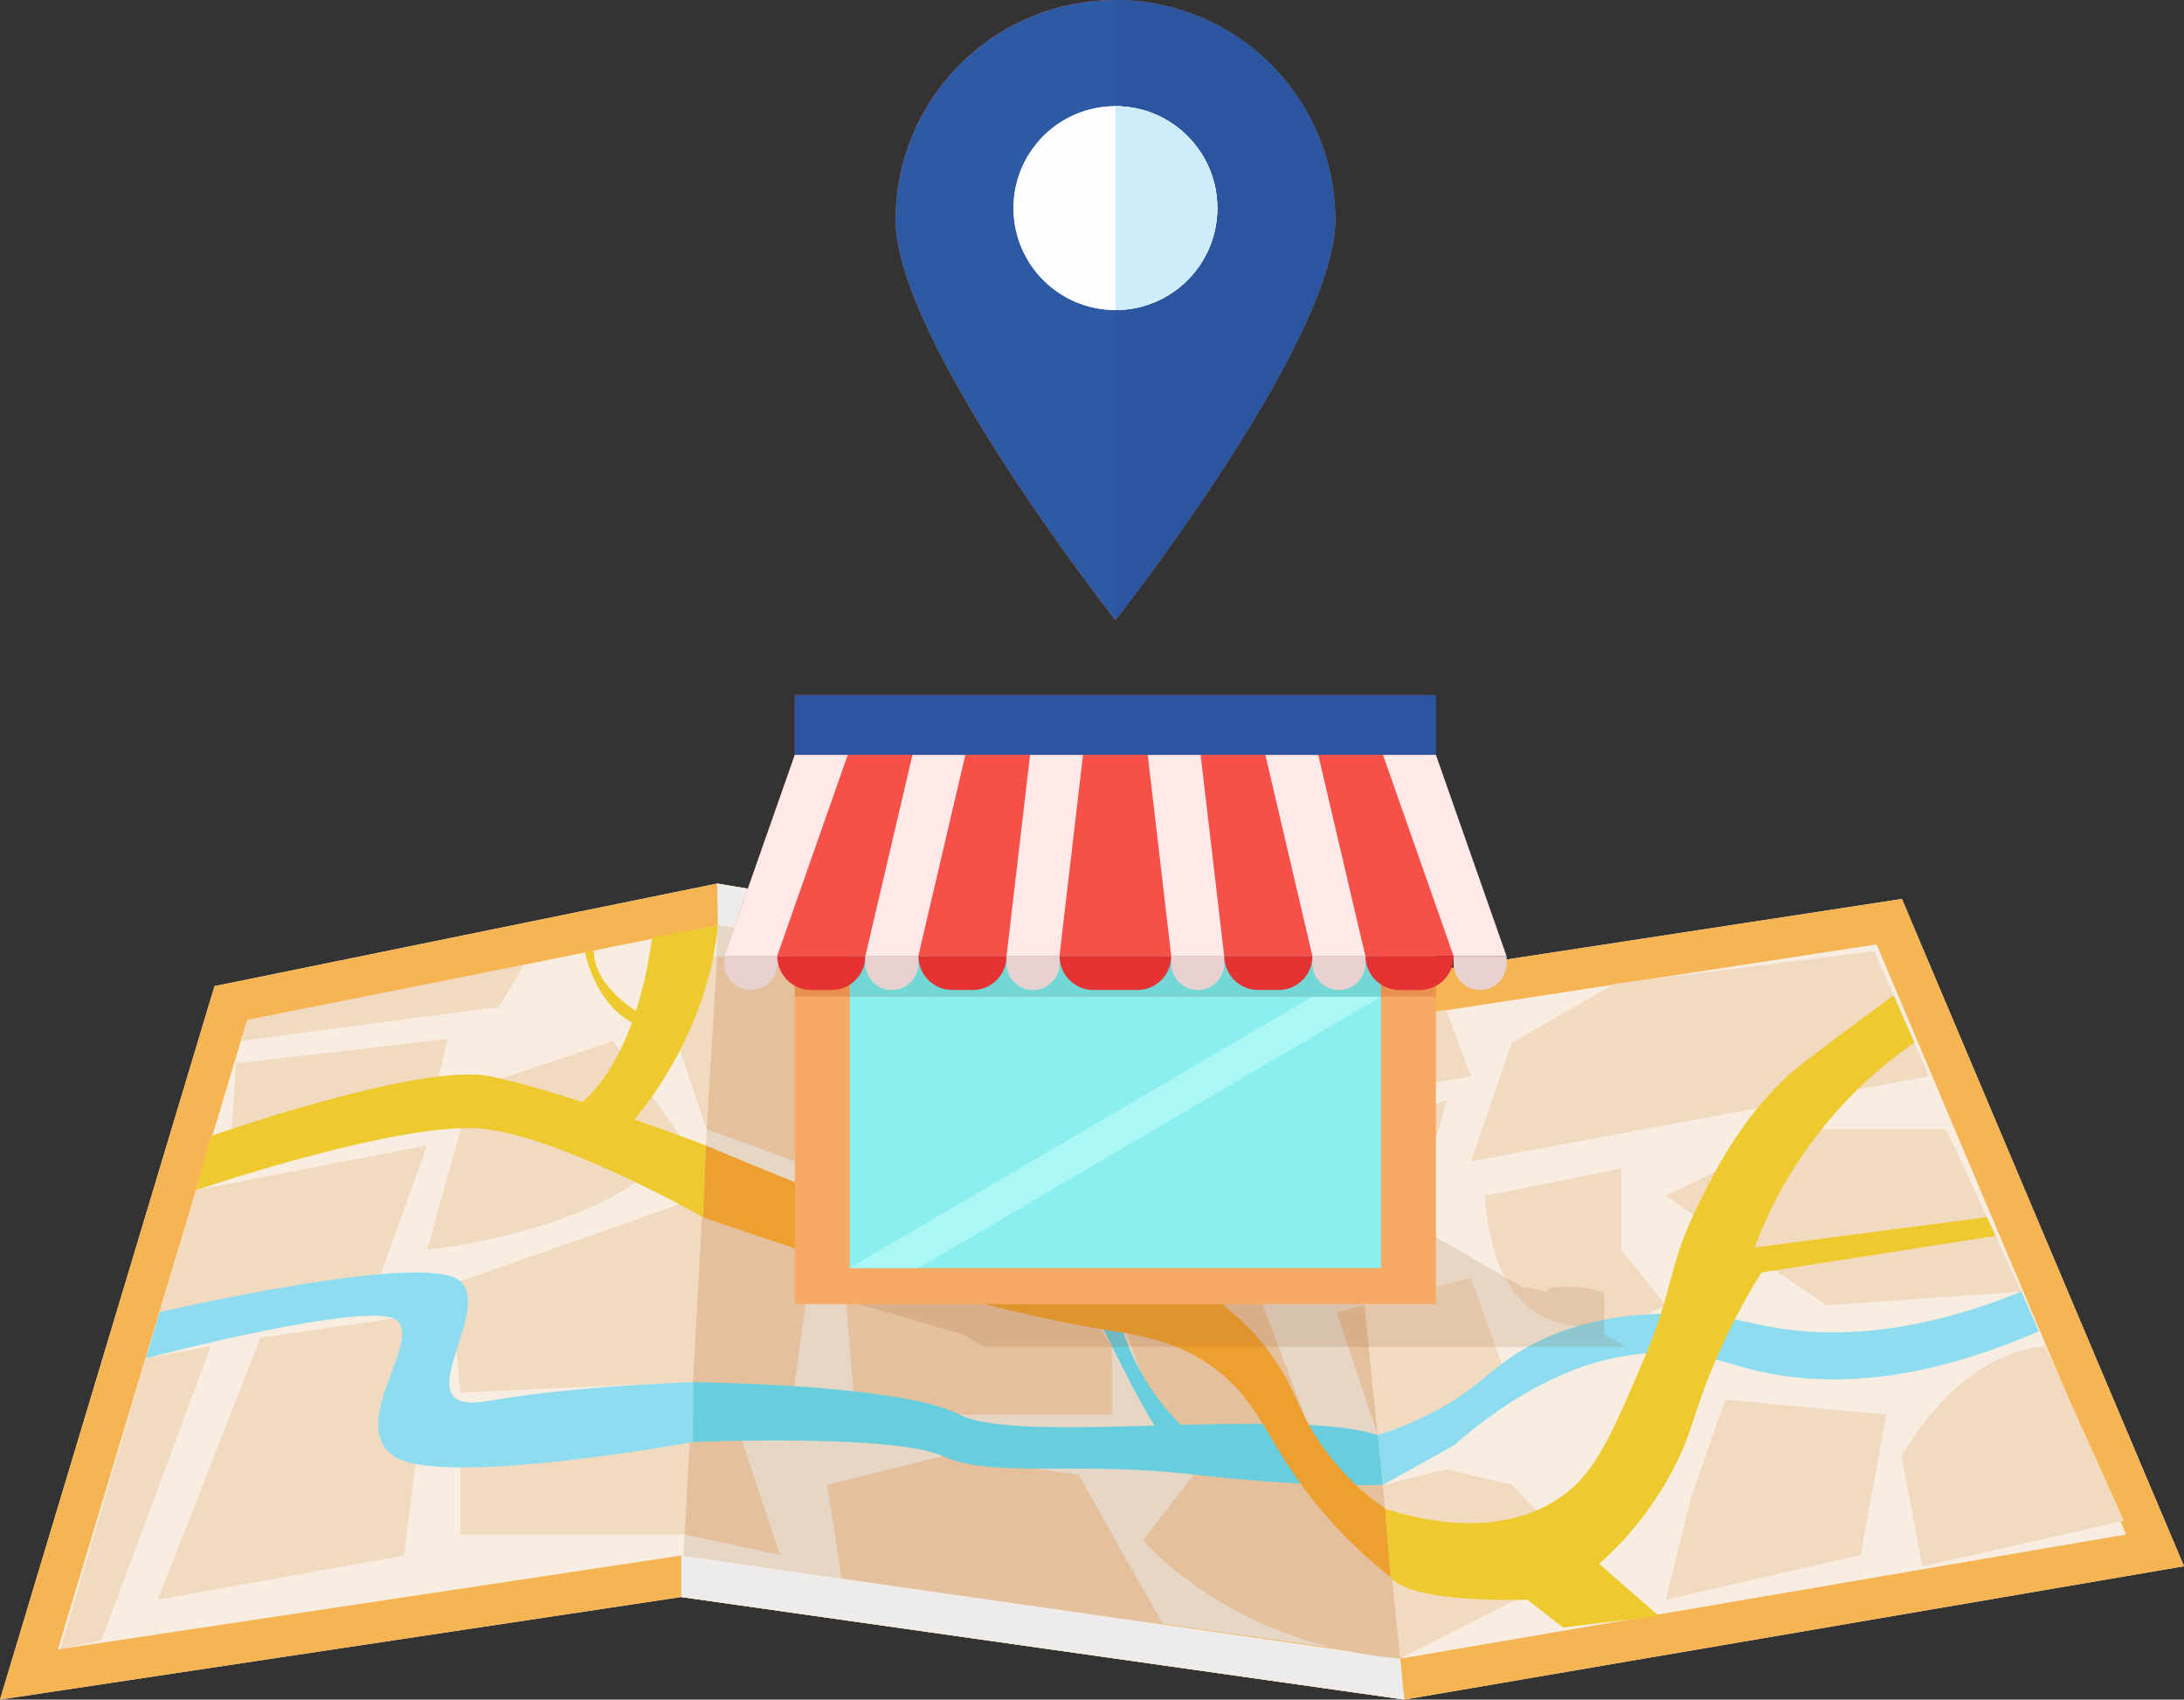<svg xmlns="http://www.w3.org/2000/svg" width="365.258" height="284.248" viewBox="0 0 365.258 284.248"><rect x="0" y="0" width="365.258" height="284.248" fill="#333333" stroke="none"/><defs><style>.a{fill:#f7ede1;}.b{fill:#e5d6c6;}.c{fill:#f6b452;}.d{fill:#edeceb;}.e{fill:#fe6125;}.f{fill:#2d5aa5;}.g{fill:#2b569f;}.h{fill:#fefefe;}.i{fill:#cfecfa;}.j{fill:#f2dac0;}.k{fill:#e5c09c;}.l{fill:#8edcef;}.m{fill:#68cddd;}.n{fill:#efca2e;}.o{fill:#eda02f;}.p{fill:#965626;opacity:0.15;}.q{fill:#f7aa66;}.r{fill:#8befef;}.s{fill:#ea914e;}.t{fill:#73d8d5;}.u{fill:#f43825;}.v{fill:#f75048;}.w{fill:#ffeae9;}.x{fill:#e8d1d1;}.y{fill:#e53333;}.z{fill:#aaf7f5;}</style></defs><g transform="translate(-34.627 -67.729)"><g transform="translate(34.627 215.503)"><path class="a" d="M399.885,354.175,269.5,376.478,148.555,359.322,34.627,376.478,70.5,257.159,154.56,240l102.934,17.156,95.214-14.582Z" transform="translate(-34.627 -240.004)"/><path class="b" d="M276.382,258.316l12.009,119.318L167.444,360.479l6.131-112.34Z" transform="translate(-53.516 -241.161)"/><g transform="translate(0 0)"><path class="c" d="M154.686,246.982l101.68,16.946,1.083.18,1.084-.166,89.934-13.774,41.727,98.7L269.4,369.532l-119.884-17-.993-.141-.992.149L44.317,368.078,75.888,263.063l78.8-16.081M154.559,240,70.5,257.16,34.627,376.478l113.928-17.156L269.5,376.478l130.383-22.3-47.178-111.6L257.493,257.16,154.559,240Z" transform="translate(-34.627 -240.004)"/></g><path class="d" d="M174.444,240l.126,6.978,103.523,17.29-.716-7.112Z" transform="translate(-54.512 -240.004)"/><path class="d" d="M287.7,388.229l.692,6.879L167.444,377.953V371Z" transform="translate(-53.516 -258.634)"/></g><g transform="translate(184.404 67.729)"><path class="e" d="M282.775,104.5c0,20.307-36.769,66.937-36.769,66.937S209.237,124.8,209.237,104.5a36.769,36.769,0,1,1,73.538,0Z" transform="translate(-209.237 -67.729)"/><path class="f" d="M282.775,104.5c0,20.307-36.769,66.937-36.769,66.937S209.237,124.8,209.237,104.5a36.769,36.769,0,1,1,73.538,0Z" transform="translate(-209.237 -67.729)"/><path class="g" d="M252.1,67.729V171.435s36.769-46.63,36.769-66.937A36.769,36.769,0,0,0,252.1,67.729Z" transform="translate(-215.333 -67.729)"/><g transform="translate(19.723 17.761)"><circle class="h" cx="17.046" cy="17.046" r="17.046"/></g><g transform="translate(19.723 17.761)"><circle class="h" cx="17.046" cy="17.046" r="17.046"/></g><path class="i" d="M252.1,88.435v34.092a17.046,17.046,0,0,0,0-34.092Z" transform="translate(-215.333 -70.674)"/></g><path class="j" d="M65.4,371.662l17.156-43.81,29.165-4.231-5.147,40.643Z" transform="translate(-4.377 -36.393)"/><path class="j" d="M124.4,343.554v20.033h37.493l1.093-20.033Z" transform="translate(-12.767 -39.227)"/><path class="k" d="M169.2,343.554l7.448,1.144,7.434,22.32-15.975-3.431Z" transform="translate(-18.984 -39.227)"/><path class="j" d="M65.744,318.939l37.019-6.44,7.72-21.445-38.626,7.472Z" transform="translate(-4.425 -31.761)"/><path class="j" d="M117.9,305.634s33.025-3.419,42.46-18.871L149,270.679l-23.589,7.934Z" transform="translate(-11.843 -28.863)"/><path class="j" d="M112.425,284.672l3.431-14.368-35.383,4.074L79.4,290.784Z" transform="translate(-6.368 -28.81)"/><path class="j" d="M82.723,265.025l46.32-9.221-4.289,7.077-43.1,5.683Z" transform="translate(-6.688 -26.748)"/><path class="j" d="M60.7,332.222l10.865-2L53.263,379.4,46.4,380.83Z" transform="translate(-1.674 -37.331)"/><path class="j" d="M122.385,315.787l1.729,17.985L163,332.056l1.7-31.151Z" transform="translate(-12.481 -33.162)"/><path class="k" d="M171.43,300.9l18.6,7.419-4,29.165-16.3-5.433Z" transform="translate(-19.214 -33.162)"/><path class="k" d="M161.734,255.569l9.169,27.506,17.994,6.591,4.575-32.31-20.835-3.206Z" transform="translate(-18.077 -26.512)"/><path class="j" d="M172.637,254.15,170.9,283.075l-9.169-27.506Z" transform="translate(-18.077 -26.512)"/><path class="k" d="M204.671,253.162v20.923l30.994-2.318-2.453-13.838Z" transform="translate(-24.183 -26.372)"/><path class="k" d="M203.424,282.242,195.9,300.094s30.285,7.727,38.517,3.649V293.661l5.775-1.179v-7.4Z" transform="translate(-22.936 -30.508)"/><path class="k" d="M198.734,311.429l2.288,27.556h42.889V327.548s-5.576-7.863-5.576-12.581Z" transform="translate(-23.339 -34.659)"/><path class="k" d="M198.331,372.092l-2.43-15.658,19.3-4.809,22.731,3.094L252.1,379.794Z" transform="translate(-22.936 -40.375)"/><path class="k" d="M251.4,265.057l8.589,14.482,30.231-.212L289,267.212l-25.918-3.971Z" transform="translate(-30.829 -27.806)"/><path class="j" d="M295.236,267.411l1.219,12.115,21.224-3.809-4.146-11.08Z" transform="translate(-37.063 -28.004)"/><path class="k" d="M256.608,290.6l-1,2.681L251.4,304.544l41.362,3.535-2.034-20.208Z" transform="translate(-30.829 -31.308)"/><path class="j" d="M297.249,287.07l16.714-4.828-7.111,25.036h-7.569Z" transform="translate(-37.35 -30.508)"/><path class="k" d="M251.4,319.175l8.589,24.018h24.865l-8.864-23.582-19.382-2.724Z" transform="translate(-30.829 -35.435)"/><path class="k" d="M299.929,322.229l-4.693,1.143,6.879,20.58Z" transform="translate(-37.063 -36.195)"/><path class="j" d="M300.707,321.47l17.751-4.582,6.862,19.157-22.427,7.148Z" transform="translate(-37.842 -35.435)"/><path class="j" d="M314.956,354.19,304.23,356.8l2.923,29.039L338.4,370.014,325.821,356.8Z" transform="translate(-38.343 -40.74)"/><path class="k" d="M297.58,356.947l-11.862-1.716H265.995l-8.523,10.991S272.3,383.812,300.5,385.986Z" transform="translate(-31.693 -40.888)"/><path class="j" d="M388.879,253.162l-43.461,5.483-17.156,9.827L321.4,288.346l76.629-14.261Z" transform="translate(-40.785 -26.372)"/><path class="j" d="M406.293,287.871H382.275L359.4,299.051l26.877,18.292,32.6-2.295Z" transform="translate(-46.189 -31.308)"/><path class="j" d="M324.148,300.144l22.8-4.59v13.617l7.434,9.264S326.505,333.9,324.148,300.144Z" transform="translate(-41.175 -32.401)"/><path class="j" d="M369.335,340.625l-5.815,16.728L359.4,374.08,392,366.6l4.289-23.464Z" transform="translate(-46.189 -38.811)"/><path class="j" d="M429.419,330.221l13.152,29.165-33.733,7.666L405.4,348.58S414.55,331.364,429.419,330.221Z" transform="translate(-52.731 -37.331)"/><path class="l" d="M413.8,326.2c-21.9,9.511-37.3,8.972-47.512,6.511-4.536-1.093-7.21-2.361-12.252-2.79-15.588-1.326-29.007,7.484-38.072,15.367l-11.869,6.585-.835-8.3a58.42,58.42,0,0,0,8.988-3.717c6.963-3.587,8.833-6.346,13.439-9.436,10.461-7.017,22.2-7.135,27.163-7.185,7.057-.071,11.16,1.288,15.727,2.149,9.412,1.773,23.271,1.894,42.317-5.829Z" transform="translate(-38.204 -35.814)"/><path class="m" d="M284.266,346.084l.835,8.3s-11.85.582-31.585-1.716-33.746.684-42.037-3.094-41.749-2.347-41.749-2.347V337.221s34.859.286,44.594,5.432S269.845,341.224,284.266,346.084Z" transform="translate(-19.214 -38.327)"/><path class="l" d="M154.561,334.178s-19.726.572-34.308,3.146,1-14.776-4.575-20.023-50.315,5.161-50.315,5.161l-2.3,7.713s38.029-10.007,42.031-6.29-8.291,17.276-.571,22.648,50.034-2.347,50.034-2.347Z" transform="translate(-4.045 -35.283)"/><path class="m" d="M264.318,335.629a39.963,39.963,0,0,1-14.01-26.877c-1.716-17.728,5.661-13.6,5.208-24.89s-8.523-23.631-8.523-23.631l-3.28-.548s10.312,17.016,8.311,24.179-8.346,22.617-5.031,29.472,10.749,22.3,13.322,23.725S264.318,335.629,264.318,335.629Z" transform="translate(-29.736 -27.299)"/><path class="n" d="M72.871,296.559s35.052-11.933,48.49-10.2,36.294,14.736,36.294,14.736l.461-12.005s-24.46-9.292-36.183-11.58-46.606,10.008-46.606,10.008Z" transform="translate(-5.439 -29.794)"/><path class="o" d="M172.173,287.757s52.741,22.731,67.9,22.16,37.6-42.046,37.6-42.046l1.219,12.114s-10.227,25.829-24.81,31.168c8.025,5.1,12.264,10.578,14.663,14.717,2.5,4.312,3.14,7.416,6.586,12.274a43.709,43.709,0,0,0,10.459,10.375l.888,11.434a79.826,79.826,0,0,1-11.651-11.294c-8.86-10.542-9.644-17.09-16.969-22.979-6.61-5.315-13.726-6.218-18.843-7.043-13.646-2.2-34.29-7.271-67.5-18.875Z" transform="translate(-19.496 -28.464)"/><path class="n" d="M295.236,267.7l6.879-1.043-5.66,13.158Z" transform="translate(-37.063 -28.291)"/><path class="n" d="M304.7,347.656c5.642,1.814,18.718,5.07,28.909-1.645,5.991-3.948,8.588-9.968,13.783-22.009,6.088-14.111,4.222-16.227,9.806-27.458,2.923-5.881,6.988-14.058,15.291-21.719,0,0,2.106-1.944,17.256-13.026h0l3.455,7.9a73.233,73.233,0,0,0-19.49,19.981,72.262,72.262,0,0,0-7.22,14.28l38.845-5.063,1.446,3.125-39.148,6.116a108.186,108.186,0,0,0-8.831,17.51c-2.421,6.117-2.8,8.7-4.822,13.139a55.228,55.228,0,0,1-13.51,18.085l9.971,8.7-15.975,1.949-6-4.655s-19.4.761-22.874-3.779Z" transform="translate(-38.409 -27.6)"/><path class="n" d="M155.356,282.22s13.48-14.137,15.317-34.081l-11.029,2.072s-1.963,20.158-12.6,28.307Z" transform="translate(-15.988 -25.658)"/><path class="n" d="M159.873,264.736s-9.613-4.518-9.721-11.574h-1.5s1.791,10.615,10.438,12.981S159.873,264.736,159.873,264.736Z" transform="translate(-16.216 -26.372)"/><path class="p" d="M325.595,317.989l.039,6.853,3.532,2.044H221.938l-3.532-2.044-23.65-6.853-.432-.25c-.863-.5.425-.9,2.874-.9s5.136.4,6,.9l.432.25c-.752-.435-.223-.814,1.185-1.01l-.64-.371-9.515-10.473H293.3l18.1,10.473.636.368a14.444,14.444,0,0,1,4.7,1.013l-.433-.25c-.862-.5.425-.9,2.875-.9s5.136.4,6,.9l.432.25Z" transform="translate(-22.674 -33.906)"/><g transform="translate(155.744 183.956)"><rect class="q" width="107.229" height="91.841" transform="translate(11.805 10.034)"/><rect class="r" width="88.851" height="76.101" transform="translate(20.994 19.74)"/><rect class="s" width="107.229" height="40.424" transform="translate(11.805 10.034)"/><rect class="t" width="88.851" height="30.717" transform="translate(20.994 19.74)"/><rect class="u" width="105.65" height="10.034" transform="translate(11.805)"/><rect class="g" width="107.229" height="10.034" transform="translate(11.805)"/><path class="v" d="M293.279,214.923H187.63l-11.805,33.643h129.26Z" transform="translate(-175.825 -204.89)"/><path class="w" d="M196.483,214.923H187.63l-11.805,33.643h8.853Z" transform="translate(-175.825 -204.89)"/><path class="w" d="M220.072,214.923h-8.853l-7.87,33.643H212.2Z" transform="translate(-179.739 -204.89)"/><path class="w" d="M243.662,214.923h-8.853l-3.935,33.643h8.853Z" transform="translate(-183.654 -204.89)"/><path class="w" d="M267.252,214.923H258.4l3.935,33.643h8.853Z" transform="translate(-187.568 -204.89)"/><path class="w" d="M290.189,214.923h-8.853l7.87,33.643h8.853Z" transform="translate(-190.83 -204.89)"/><path class="w" d="M313.126,214.923h-8.853l11.805,33.643h8.853Z" transform="translate(-194.092 -204.89)"/><path class="x" d="M180.261,259.81h0a4.436,4.436,0,0,1-4.436-4.436v-1.229H184.7v1.229A4.436,4.436,0,0,1,180.261,259.81Z" transform="translate(-175.825 -210.467)"/><path class="y" d="M195.24,259.81h-3.4a5.666,5.666,0,0,1-5.667-5.666h14.737A5.665,5.665,0,0,1,195.24,259.81Z" transform="translate(-177.296 -210.467)"/><path class="x" d="M207.785,259.81h0a4.436,4.436,0,0,1-4.436-4.436v-1.229h8.874v1.229A4.437,4.437,0,0,1,207.785,259.81Z" transform="translate(-179.739 -210.467)"/><path class="y" d="M222.764,259.81h-3.4a5.665,5.665,0,0,1-5.666-5.666h14.737A5.666,5.666,0,0,1,222.764,259.81Z" transform="translate(-181.21 -210.467)"/><path class="x" d="M235.31,259.81h0a4.436,4.436,0,0,1-4.436-4.436v-1.229h8.873v1.229A4.436,4.436,0,0,1,235.31,259.81Z" transform="translate(-183.654 -210.467)"/><path class="y" d="M254.224,259.81h-7.339a5.666,5.666,0,0,1-5.667-5.666H259.89A5.666,5.666,0,0,1,254.224,259.81Z" transform="translate(-185.125 -210.467)"/><path class="x" d="M267.422,259.81h0a4.436,4.436,0,0,1-4.436-4.436v-1.229h8.873v1.229A4.436,4.436,0,0,1,267.422,259.81Z" transform="translate(-188.221 -210.467)"/><path class="y" d="M282.4,259.81H279a5.666,5.666,0,0,1-5.667-5.666h14.737A5.665,5.665,0,0,1,282.4,259.81Z" transform="translate(-189.692 -210.467)"/><path class="x" d="M294.947,259.81h0a4.437,4.437,0,0,1-4.437-4.436v-1.229h8.874v1.229A4.436,4.436,0,0,1,294.947,259.81Z" transform="translate(-192.135 -210.467)"/><path class="y" d="M309.925,259.81h-3.4a5.665,5.665,0,0,1-5.666-5.666h14.737A5.666,5.666,0,0,1,309.925,259.81Z" transform="translate(-193.606 -210.467)"/><path class="x" d="M0,0H8.873a0,0,0,0,1,0,0V1.229A4.437,4.437,0,0,1,4.437,5.666h0A4.437,4.437,0,0,1,0,1.229V0A0,0,0,0,1,0,0Z" transform="translate(121.985 43.676)"/></g><path class="z" d="M200.3,307.433h11.49l77.362-45.384h-11.47Z" transform="translate(-23.562 -27.636)"/></g></svg>
